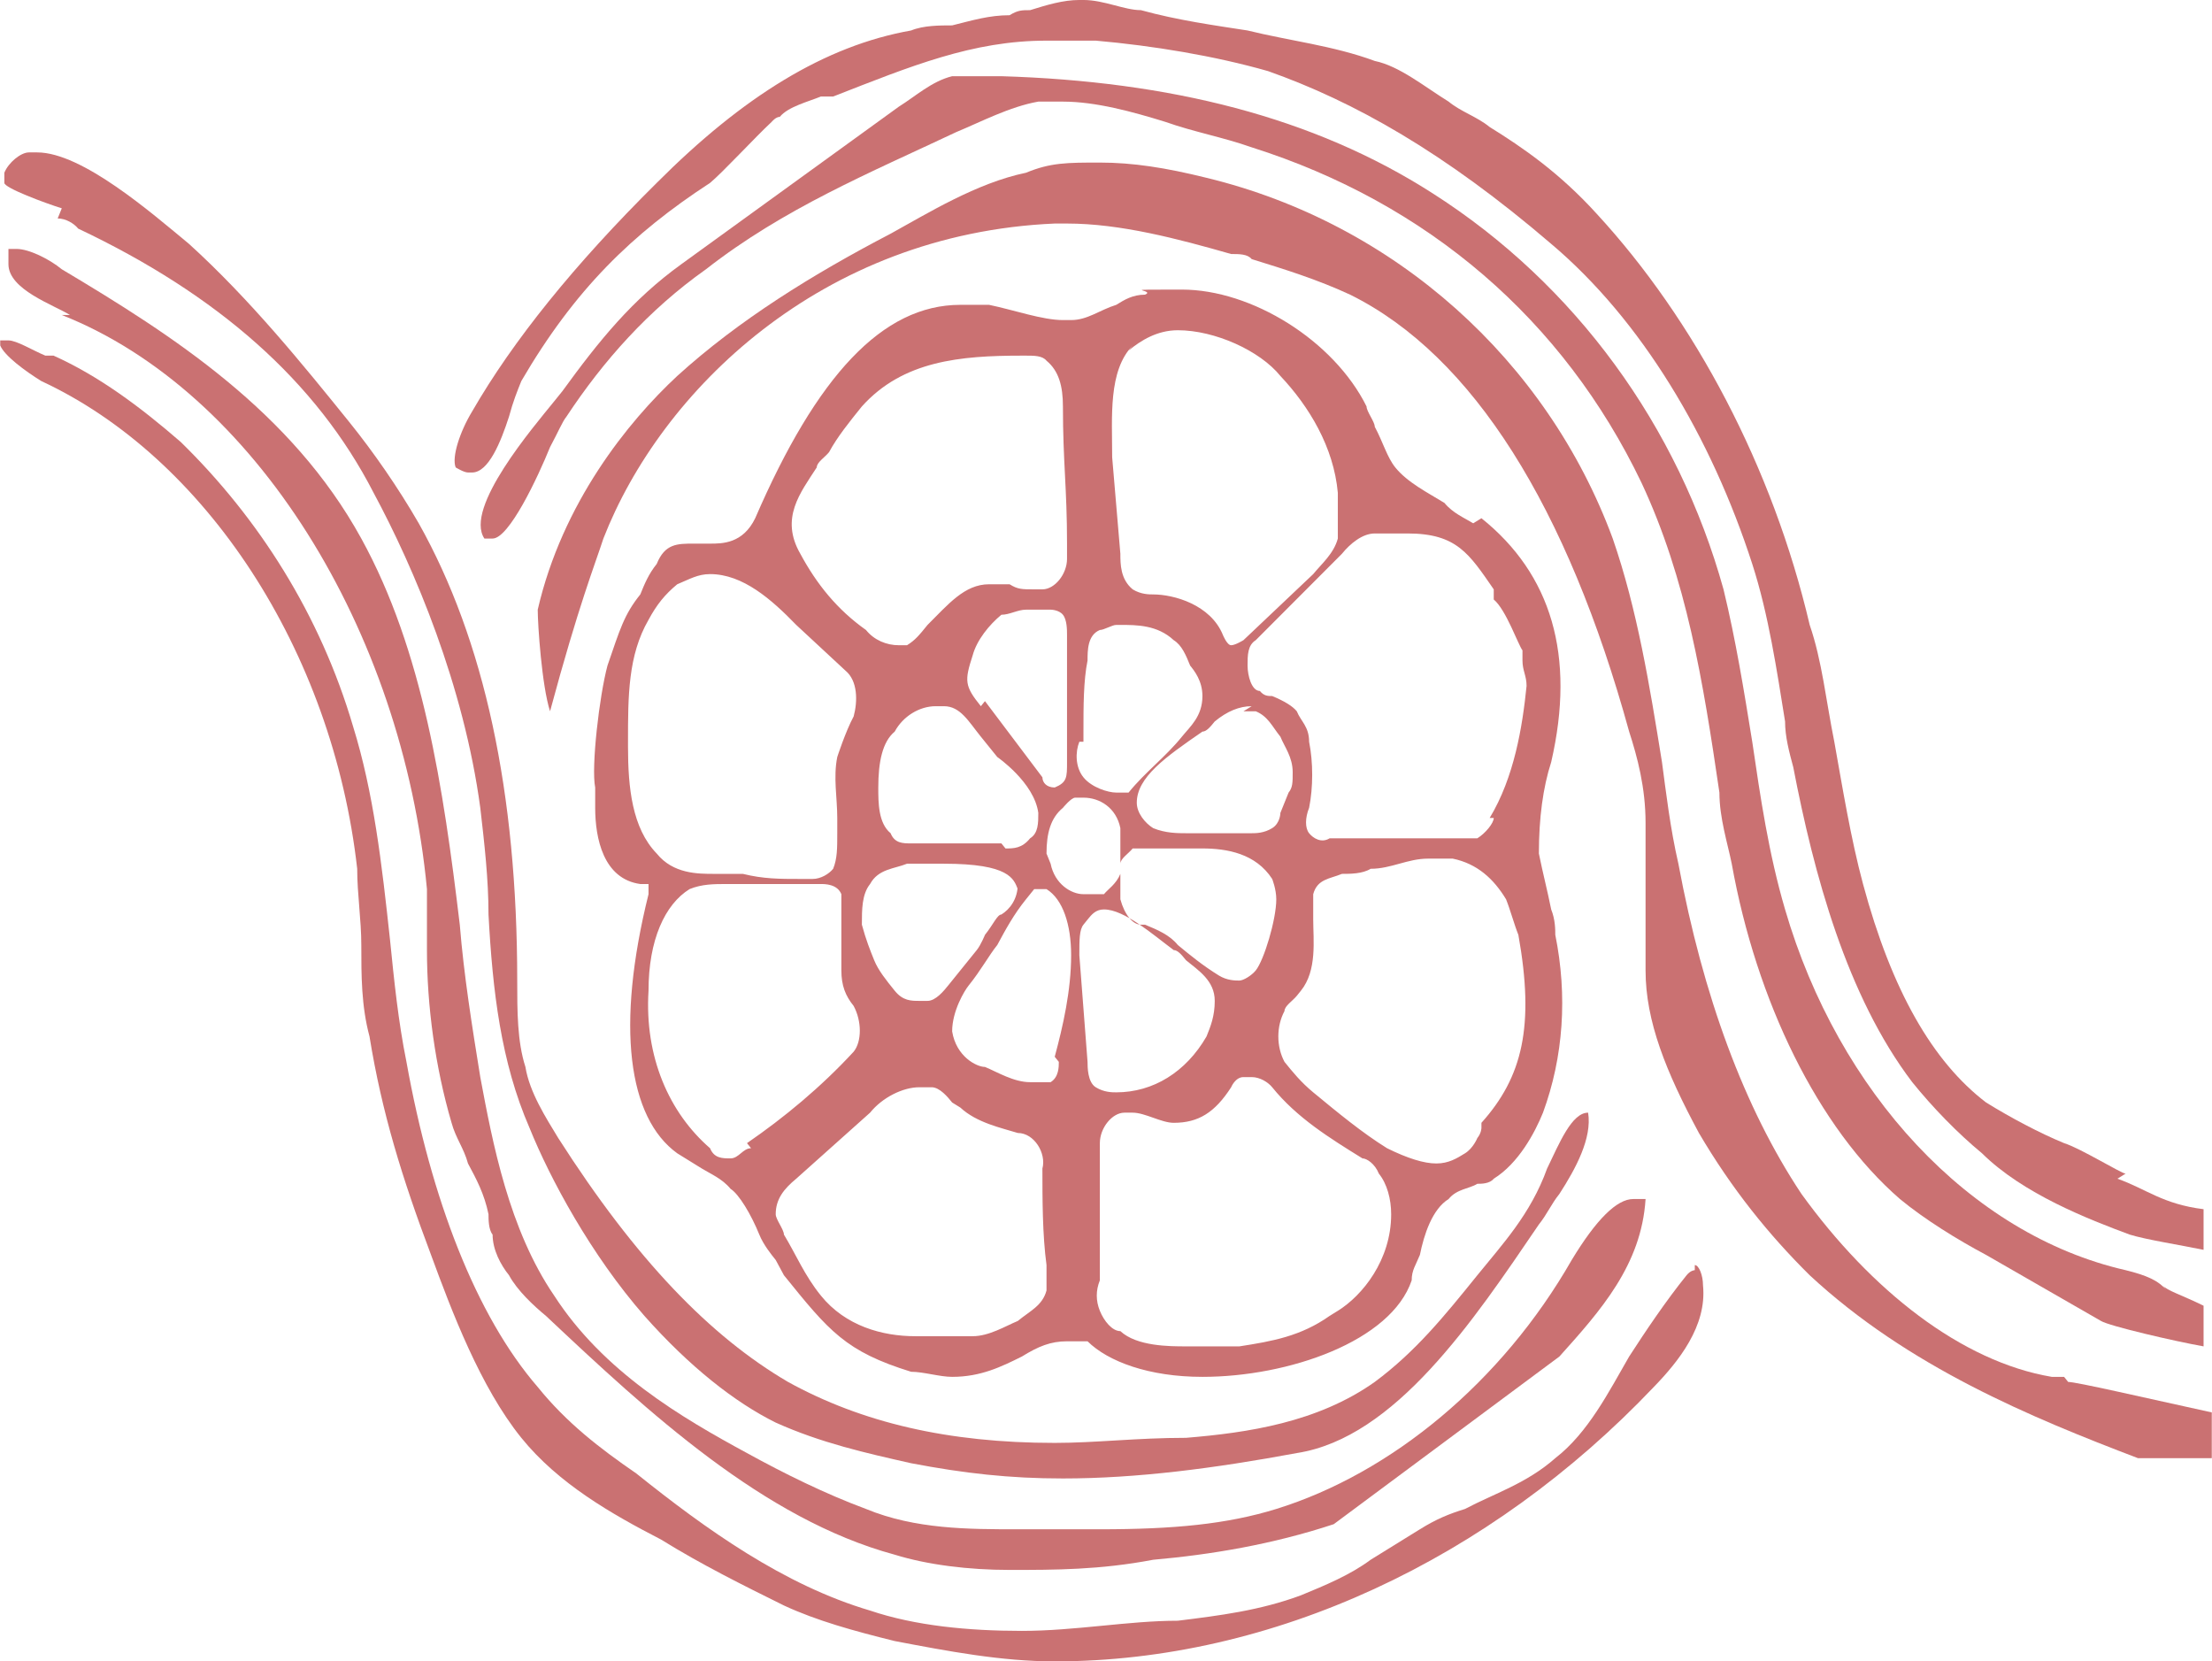 <svg xmlns="http://www.w3.org/2000/svg" xmlns:xlink="http://www.w3.org/1999/xlink" version="1.1" viewBox="122.82 275.57 709.87 533.2" height="769" width="1024"><g id="surface1"><path style=" stroke:none;fill-rule:nonzero;fill:rgb(79.216%,44.314%,44.706%);fill-opacity:1;" d="M 818.203 689.734 C 815.57 686.473 811.617 684.84 805.031 683.211 C 754.988 671.797 712.844 626.141 695.723 567.441 C 690.453 549.504 687.82 531.566 685.188 513.629 C 682.551 497.324 679.918 481.02 675.965 464.715 C 661.48 412.535 628.555 366.879 582.461 337.527 C 544.266 313.07 498.172 301.656 444.176 300.027 L 428.371 300.027 C 421.785 301.656 416.516 306.547 411.25 309.809 L 341.449 360.355 C 325.645 371.77 315.109 384.816 303.254 401.121 L 300.621 404.383 C 294.035 412.535 271.648 438.625 278.23 448.406 L 280.867 448.406 C 286.133 448.406 295.352 428.84 299.305 419.059 C 301.938 414.164 303.254 410.906 304.574 409.273 C 316.426 391.336 330.914 375.031 349.352 361.988 C 374.375 342.422 402.031 331.008 429.688 317.961 C 437.59 314.699 446.809 309.809 456.027 308.18 L 463.93 308.18 C 474.465 308.18 486.32 311.441 496.855 314.699 C 506.074 317.961 515.293 319.594 524.512 322.852 C 581.145 340.789 624.605 378.293 649.625 430.473 C 664.113 461.453 669.383 494.062 674.648 529.938 C 674.648 538.09 677.285 546.242 678.602 552.766 C 686.504 596.789 706.258 637.555 732.598 660.383 C 740.5 666.906 751.035 673.426 760.254 678.32 L 797.129 699.516 C 799.766 701.148 820.836 706.039 830.055 707.668 L 830.055 694.625 C 823.473 691.363 818.203 689.734 816.887 688.102 Z M 818.203 689.734 " /><path style=" stroke:none;fill-rule:nonzero;fill:rgb(79.216%,44.314%,44.706%);fill-opacity:1;" d="M 785.277 717.453 L 781.328 717.453 C 752.352 712.559 723.379 689.734 700.988 658.75 C 682.551 631.031 669.383 595.16 661.48 552.766 C 658.844 541.352 657.527 529.938 656.211 520.152 C 652.262 495.695 648.309 471.234 640.406 448.406 C 619.336 391.336 570.605 347.312 510.023 332.637 C 496.855 329.375 486.32 327.746 475.781 327.746 C 465.246 327.746 459.977 327.746 452.078 331.008 C 436.273 334.266 420.469 344.051 408.617 350.574 C 383.594 363.617 359.887 378.293 340.133 396.23 C 324.328 410.906 303.254 436.992 295.352 471.234 C 295.352 476.129 296.672 495.695 299.305 503.848 C 308.523 469.605 313.793 456.559 316.426 448.406 C 334.863 401.121 386.227 350.574 461.297 347.312 L 465.246 347.312 C 482.367 347.312 500.805 352.203 517.926 357.094 C 520.559 357.094 523.195 357.094 524.512 358.727 C 535.047 361.988 545.582 365.25 556.121 370.141 C 595.629 389.707 625.922 438.625 645.676 510.371 C 648.309 518.523 650.945 528.305 650.945 539.719 L 650.945 587.008 C 650.945 603.312 657.527 619.617 668.066 639.184 C 678.602 657.121 690.453 671.797 703.625 684.84 C 735.23 714.191 774.742 730.496 808.984 743.543 L 832.691 743.543 L 832.691 728.867 C 810.301 723.973 789.23 719.082 786.594 719.082 Z M 785.277 717.453 " /><path style=" stroke:none;fill-rule:nonzero;fill:rgb(79.216%,44.314%,44.706%);fill-opacity:1;" d="M 595.629 443.516 C 592.996 441.887 589.043 440.254 586.41 436.992 C 581.145 433.734 574.559 430.473 570.605 425.578 C 567.973 422.32 566.656 417.426 564.023 412.535 C 564.023 410.906 561.387 407.645 561.387 406.012 C 550.852 384.816 524.512 368.508 502.121 368.508 C 479.734 368.508 494.219 368.508 490.27 370.141 C 486.32 370.141 483.684 371.77 481.051 373.402 C 475.781 375.031 471.832 378.293 466.562 378.293 L 463.93 378.293 C 457.344 378.293 448.125 375.031 440.223 373.402 L 431.004 373.402 C 405.98 373.402 384.91 396.23 365.156 441.887 C 361.203 450.039 354.617 450.039 350.668 450.039 L 345.398 450.039 C 340.133 450.039 336.18 450.039 333.547 456.559 C 330.914 459.82 329.594 463.082 328.277 466.344 C 323.012 472.867 321.691 477.758 317.742 489.172 C 315.109 498.957 312.473 521.785 313.793 528.305 L 313.793 534.828 C 313.793 544.613 316.426 557.656 328.277 559.285 L 330.914 559.285 L 330.914 562.547 C 320.375 604.941 324.328 634.293 340.133 645.707 L 348.035 650.598 C 350.668 652.23 354.617 653.859 357.254 657.121 C 359.887 658.75 363.836 665.273 366.473 671.797 C 367.789 675.059 370.422 678.32 371.738 679.949 L 374.375 684.84 C 388.859 702.777 394.129 709.301 415.199 715.82 C 419.152 715.82 424.418 717.453 428.371 717.453 C 437.59 717.453 444.176 714.191 450.758 710.93 C 456.027 707.668 459.977 706.039 465.246 706.039 L 471.832 706.039 C 478.418 712.559 491.586 717.453 508.707 717.453 C 536.363 717.453 569.289 706.039 575.875 686.473 C 575.875 683.211 577.191 681.578 578.508 678.32 C 579.824 671.797 582.461 663.645 587.727 660.383 C 590.363 657.121 594.312 657.121 596.945 655.492 C 598.262 655.492 600.898 655.492 602.215 653.859 C 610.117 648.969 615.383 639.184 618.02 632.664 C 624.605 614.727 625.922 595.16 621.969 575.594 C 621.969 573.961 621.969 570.699 620.652 567.441 C 619.336 560.918 618.02 556.027 616.703 549.504 C 616.703 538.09 618.02 528.305 620.652 520.152 C 628.555 485.91 620.652 459.82 598.262 441.887 Z M 485 388.078 C 488.953 384.816 494.219 381.555 500.805 381.555 C 512.66 381.555 527.145 388.078 533.73 396.23 C 542.949 406.012 550.852 419.059 552.168 433.734 L 552.168 448.406 C 550.852 453.301 546.902 456.559 544.266 459.82 L 521.879 481.02 C 521.879 481.02 519.242 482.648 517.926 482.648 C 516.609 482.648 515.293 479.387 515.293 479.387 C 511.34 469.605 499.488 466.344 492.902 466.344 C 491.586 466.344 488.953 466.344 486.32 464.715 C 482.367 461.453 482.367 456.559 482.367 453.301 L 479.734 422.32 C 479.734 409.273 478.418 394.598 486.32 386.445 Z M 521.879 503.848 L 525.828 503.848 C 529.781 505.477 531.098 508.738 533.73 512 C 535.047 515.262 537.68 518.523 537.68 523.414 C 537.68 526.676 537.68 528.305 536.363 529.938 L 533.73 536.457 C 533.73 536.457 533.73 539.719 531.098 541.352 C 528.461 542.98 525.828 542.98 524.512 542.98 L 503.441 542.98 C 500.805 542.98 496.855 542.98 492.902 541.352 C 490.27 539.719 487.637 536.457 487.637 533.199 C 487.637 525.043 496.855 518.523 508.707 510.371 C 510.023 510.371 511.34 508.738 512.66 507.109 C 516.609 503.848 520.559 502.215 524.512 502.215 Z M 470.516 513.629 L 470.516 510.371 C 470.516 502.215 470.516 494.062 471.832 487.543 C 471.832 484.281 471.832 479.387 475.781 477.758 C 477.098 477.758 479.734 476.129 481.051 476.129 L 482.367 476.129 C 487.637 476.129 494.219 476.129 499.488 481.02 C 502.121 482.648 503.441 485.91 504.758 489.172 C 506.074 490.801 508.707 494.062 508.707 498.957 C 508.707 505.477 504.758 508.738 502.121 512 C 496.855 518.523 490.27 523.414 485 529.938 L 481.051 529.938 C 478.418 529.938 473.148 528.305 470.516 525.043 C 467.879 521.785 467.879 516.891 469.199 513.629 Z M 384.91 425.578 C 384.91 423.949 387.543 422.32 388.859 420.688 C 391.496 415.797 395.445 410.906 399.395 406.012 C 412.566 391.336 431.004 389.707 450.758 389.707 L 452.078 389.707 C 454.711 389.707 457.344 389.707 458.66 391.336 C 462.613 394.598 463.93 399.492 463.93 406.012 C 463.93 423.949 465.246 432.102 465.246 450.039 L 465.246 454.93 C 465.246 459.82 461.297 464.715 457.344 464.715 L 454.711 464.715 C 450.758 464.715 449.441 464.715 446.809 463.082 L 440.223 463.082 C 437.59 463.082 440.223 463.082 440.223 463.082 C 432.32 463.082 427.055 469.605 420.469 476.129 C 417.836 479.387 416.516 481.02 413.883 482.648 L 411.25 482.648 C 407.297 482.648 403.348 481.02 400.715 477.758 C 391.496 471.234 384.91 463.082 379.641 453.301 C 373.055 441.887 379.641 433.734 384.91 425.578 Z M 444.176 546.242 L 415.199 546.242 C 412.566 546.242 409.934 546.242 408.617 542.98 C 404.664 539.719 404.664 533.199 404.664 528.305 C 404.664 520.152 405.98 513.629 409.934 510.371 C 412.566 505.477 417.836 502.215 423.102 502.215 L 425.738 502.215 C 431.004 502.215 433.637 507.109 437.59 512 L 442.859 518.523 C 442.859 518.523 454.711 526.676 456.027 536.457 C 456.027 539.719 456.027 542.98 453.395 544.613 C 450.758 547.871 448.125 547.871 445.492 547.871 Z M 449.441 559.285 C 449.441 564.18 446.809 567.441 444.176 569.07 C 442.859 569.07 441.539 572.332 438.906 575.594 C 438.906 575.594 437.59 578.852 436.273 580.484 L 432.32 585.375 L 427.055 591.898 C 425.738 593.527 423.102 596.789 420.469 596.789 L 417.836 596.789 C 415.199 596.789 412.566 596.789 409.934 593.527 C 407.297 590.266 404.664 587.008 403.348 583.746 C 402.031 580.484 400.715 577.223 399.395 572.332 C 399.395 567.441 399.395 562.547 402.031 559.285 C 404.664 554.395 409.934 554.395 413.883 552.766 L 425.738 552.766 C 446.809 552.766 448.125 557.656 449.441 560.918 Z M 437.59 502.215 C 432.32 495.695 432.32 494.062 434.957 485.91 C 436.273 481.02 440.223 476.129 444.176 472.867 C 446.809 472.867 449.441 471.234 452.078 471.234 L 459.977 471.234 C 459.977 471.234 462.613 471.234 463.93 472.867 C 465.246 474.496 465.246 477.758 465.246 479.387 L 465.246 520.152 C 465.246 525.043 465.246 526.676 461.297 528.305 C 458.66 528.305 457.344 526.676 457.344 525.043 L 438.906 500.586 Z M 324.328 513.629 C 324.328 498.957 324.328 485.91 330.914 474.496 C 333.547 469.605 336.18 466.344 340.133 463.082 C 344.082 461.453 346.715 459.82 350.668 459.82 C 361.203 459.82 370.422 467.973 378.324 476.129 L 394.129 490.801 C 398.078 494.062 398.078 500.586 396.762 505.477 C 394.129 510.371 391.496 518.523 391.496 518.523 C 390.176 525.043 391.496 531.566 391.496 538.09 L 391.496 542.98 C 391.496 547.871 391.496 551.133 390.176 554.395 C 388.859 556.027 386.227 557.656 383.594 557.656 L 379.641 557.656 C 373.055 557.656 367.789 557.656 361.203 556.027 L 351.984 556.027 C 346.715 556.027 338.812 556.027 333.547 549.504 C 325.645 541.352 324.328 528.305 324.328 515.262 Z M 363.836 644.078 C 361.203 644.078 359.887 647.336 357.254 647.336 C 354.617 647.336 351.984 647.336 350.668 644.078 C 337.496 632.664 329.594 614.727 330.914 593.527 C 330.914 577.223 336.18 565.809 344.082 560.918 C 348.035 559.285 351.984 559.285 355.934 559.285 L 386.227 559.285 C 387.543 559.285 391.496 559.285 392.812 562.547 L 392.812 587.008 C 392.812 591.898 394.129 595.16 396.762 598.422 C 399.395 603.312 399.395 609.836 396.762 613.094 C 386.227 624.508 374.375 634.293 362.52 642.445 Z M 458.66 689.734 C 457.344 694.625 453.395 696.254 449.441 699.516 C 445.492 701.148 440.223 704.406 434.957 704.406 L 416.516 704.406 C 405.98 704.406 394.129 701.148 386.227 691.363 C 380.957 684.84 378.324 678.32 374.375 671.797 C 374.375 670.164 371.738 666.906 371.738 665.273 C 371.738 660.383 374.375 657.121 378.324 653.859 L 402.031 632.664 C 405.98 627.77 412.566 624.508 417.836 624.508 L 421.785 624.508 C 424.418 624.508 427.055 627.77 428.371 629.402 L 431.004 631.031 C 436.273 635.922 444.176 637.555 449.441 639.184 C 454.711 639.184 458.66 645.707 457.344 650.598 C 457.344 660.383 457.344 671.797 458.66 681.578 L 458.66 692.992 Z M 462.613 616.355 C 462.613 617.988 462.613 621.25 459.977 622.879 L 453.395 622.879 C 448.125 622.879 442.859 619.617 438.906 617.988 C 436.273 617.988 429.688 614.727 428.371 606.574 C 428.371 600.051 432.32 593.527 433.637 591.898 C 437.59 587.008 440.223 582.113 442.859 578.852 C 445.492 573.961 448.125 569.07 452.078 564.18 L 454.711 560.918 L 458.66 560.918 C 463.93 564.18 466.562 572.332 466.562 582.113 C 466.562 593.527 463.93 604.941 461.297 614.727 Z M 458.66 549.504 C 458.66 542.98 459.977 538.09 463.93 534.828 C 463.93 534.828 466.562 531.566 467.879 531.566 L 470.516 531.566 C 475.781 531.566 481.051 534.828 482.367 541.352 L 482.367 552.766 C 482.367 551.133 485 549.504 486.32 547.871 L 508.707 547.871 C 516.609 547.871 525.828 549.504 531.098 557.656 C 531.098 557.656 532.414 560.918 532.414 564.18 C 532.414 570.699 528.461 583.746 525.828 587.008 C 524.512 588.637 521.879 590.266 520.559 590.266 C 519.242 590.266 516.609 590.266 513.977 588.637 C 508.707 585.375 504.758 582.113 500.805 578.852 C 498.172 575.594 494.219 573.961 490.27 572.332 L 488.953 572.332 C 486.32 572.332 483.684 569.07 482.367 564.18 L 482.367 556.027 C 481.051 559.285 478.418 560.918 477.098 562.547 L 470.516 562.547 C 466.562 562.547 461.297 559.285 459.977 552.766 Z M 471.832 570.699 C 473.148 569.07 474.465 567.441 477.098 567.441 C 483.684 567.441 492.902 575.594 499.488 580.484 C 500.805 580.484 502.121 582.113 503.441 583.746 C 507.391 587.008 512.66 590.266 512.66 596.789 C 512.66 601.68 511.34 604.941 510.023 608.203 C 503.441 619.617 492.902 626.141 481.051 626.141 C 479.734 626.141 477.098 626.141 474.465 624.508 C 471.832 622.879 471.832 617.988 471.832 616.355 L 469.199 582.113 C 469.199 577.223 469.199 573.961 470.516 572.332 Z M 549.535 697.887 C 540.316 704.406 531.098 706.039 520.559 707.668 L 503.441 707.668 C 498.172 707.668 487.637 707.668 482.367 702.777 C 479.734 702.777 477.098 699.516 475.781 696.254 C 474.465 692.992 474.465 689.734 475.781 686.473 L 475.781 642.445 C 475.781 637.555 479.734 632.664 483.684 632.664 L 486.32 632.664 C 490.27 632.664 495.539 635.922 499.488 635.922 C 507.391 635.922 512.66 632.664 517.926 624.508 C 517.926 624.508 519.242 621.25 521.879 621.25 L 524.512 621.25 C 527.145 621.25 529.781 622.879 531.098 624.508 C 539 634.293 549.535 640.816 560.07 647.336 C 561.387 647.336 564.023 648.969 565.34 652.23 C 567.973 655.492 569.289 660.383 569.289 665.273 C 569.289 679.949 560.07 691.363 552.168 696.254 Z M 598.262 637.555 C 598.262 637.555 598.262 639.184 596.945 640.816 C 596.945 640.816 595.629 644.078 592.996 645.707 C 590.363 647.336 587.727 648.969 583.777 648.969 C 579.824 648.969 574.559 647.336 567.973 644.078 C 560.07 639.184 552.168 632.664 544.266 626.141 C 540.316 622.879 537.68 619.617 535.047 616.355 C 532.414 611.465 532.414 604.941 535.047 600.051 C 535.047 598.422 537.68 596.789 539 595.16 L 540.316 593.527 C 545.582 587.008 544.266 577.223 544.266 570.699 L 544.266 562.547 C 545.582 557.656 549.535 557.656 553.484 556.027 C 556.121 556.027 560.07 556.027 562.703 554.395 C 569.289 554.395 574.559 551.133 581.145 551.133 L 589.043 551.133 C 596.945 552.766 602.215 557.656 606.164 564.18 C 607.484 567.441 608.801 572.332 610.117 575.594 C 615.383 604.941 611.434 621.25 598.262 635.922 Z M 602.215 538.09 C 602.215 539.719 599.582 542.98 596.945 544.613 L 549.535 544.613 C 546.902 546.242 544.266 544.613 542.949 542.98 C 541.633 541.352 541.633 538.09 542.949 534.828 C 544.266 528.305 544.266 520.152 542.949 513.629 C 542.949 508.738 540.316 507.109 539 503.848 C 537.68 502.215 535.047 500.586 531.098 498.957 C 529.781 498.957 528.461 498.957 527.145 497.324 C 524.512 497.324 523.195 492.434 523.195 489.172 C 523.195 485.91 523.195 482.648 525.828 481.02 L 553.484 453.301 C 556.121 450.039 560.07 446.777 564.023 446.777 L 574.559 446.777 C 590.363 446.777 594.312 453.301 602.215 464.715 L 602.215 467.973 C 606.164 471.234 610.117 482.648 611.434 484.281 L 611.434 487.543 C 611.434 490.801 612.75 492.434 612.75 495.695 C 611.434 508.738 608.801 525.043 600.898 538.09 Z M 602.215 538.09 " /><path style=" stroke:none;fill-rule:nonzero;fill:rgb(79.216%,44.314%,44.706%);fill-opacity:1;" d="M 805.031 652.23 C 803.715 652.23 790.547 644.078 785.277 642.445 C 777.375 639.184 768.156 634.293 760.254 629.402 C 743.133 616.355 729.965 593.527 720.746 559.285 C 716.793 544.613 714.16 528.305 711.527 513.629 C 708.891 500.586 707.574 487.543 703.625 476.129 C 691.77 425.578 666.746 378.293 635.141 344.051 C 623.285 331.008 611.434 322.852 600.898 316.332 C 596.945 313.07 591.68 311.441 587.727 308.18 C 579.824 303.285 571.922 296.766 564.023 295.133 C 550.852 290.242 536.363 288.613 523.195 285.352 C 512.66 283.719 500.805 282.09 488.953 278.828 C 483.684 278.828 477.098 275.566 470.516 275.566 L 469.199 275.566 C 463.93 275.566 458.66 277.199 453.395 278.828 C 450.758 278.828 449.441 278.828 446.809 280.457 C 440.223 280.457 434.957 282.09 428.371 283.719 C 424.418 283.719 419.152 283.719 415.199 285.352 C 387.543 290.242 361.203 306.547 333.547 334.266 C 307.207 360.355 287.453 384.816 274.281 407.645 C 270.332 414.164 267.695 422.32 269.012 425.578 C 269.012 425.578 271.648 427.211 272.965 427.211 L 274.281 427.211 C 279.551 427.211 283.5 417.426 286.133 409.273 C 287.453 404.383 288.77 401.121 290.086 397.859 C 307.207 368.508 325.645 350.574 350.668 334.266 C 354.617 331.008 365.156 319.594 370.422 314.699 C 370.422 314.699 371.738 313.07 373.055 313.07 C 375.691 309.809 382.273 308.18 386.227 306.547 L 390.176 306.547 C 415.199 296.766 434.957 288.613 458.66 288.613 L 474.465 288.613 C 492.902 290.242 512.66 293.504 529.781 298.395 C 557.438 308.18 586.41 324.484 620.652 353.836 C 649.625 378.293 672.016 415.797 685.188 456.559 C 690.453 472.867 693.086 490.801 695.723 507.109 C 695.723 512 697.039 516.891 698.355 521.785 C 704.941 556.027 715.477 595.16 736.547 622.879 C 743.133 631.031 751.035 639.184 758.938 645.707 C 772.109 658.75 793.18 666.906 806.352 671.797 C 811.617 673.426 822.152 675.059 830.055 676.688 L 830.055 663.645 C 816.887 662.012 811.617 657.121 802.398 653.859 Z M 805.031 652.23 " /><path style=" stroke:none;fill-rule:nonzero;fill:rgb(79.216%,44.314%,44.706%);fill-opacity:1;" d="M 141.266 345.68 C 143.898 345.68 146.531 347.312 147.848 348.941 C 192.629 370.141 224.234 397.859 242.672 433.734 C 255.844 458.191 271.648 495.695 276.914 534.828 C 278.23 546.242 279.551 557.656 279.551 569.07 C 280.867 593.527 283.5 616.355 292.719 637.555 C 299.305 653.859 312.473 678.32 329.594 697.887 C 344.082 714.191 358.57 725.605 371.738 732.129 C 386.227 738.648 400.715 741.91 415.199 745.172 C 432.32 748.434 446.809 750.062 463.93 750.062 C 487.637 750.062 512.66 746.801 539 741.91 C 570.605 737.02 595.629 699.516 616.703 668.535 C 619.336 665.273 620.652 662.012 623.285 658.75 C 628.555 650.598 633.824 640.816 632.504 632.664 C 627.238 632.664 623.285 642.445 619.336 650.598 C 614.066 665.273 604.848 675.059 596.945 684.84 C 586.41 697.887 577.191 709.301 564.023 719.082 C 545.582 732.129 523.195 735.387 503.441 737.02 C 487.637 737.02 474.465 738.648 461.297 738.648 C 427.055 738.648 399.395 732.129 375.691 719.082 C 350.668 704.406 326.961 679.949 301.938 640.816 C 297.988 634.293 292.719 626.141 291.402 617.988 C 288.77 609.836 288.77 600.051 288.77 590.266 C 288.77 529.938 278.23 481.02 257.16 443.516 C 250.574 432.102 242.672 420.688 234.77 410.906 C 220.285 392.969 203.164 371.77 183.406 353.836 C 171.555 344.051 149.168 324.484 134.68 324.484 L 132.047 324.484 C 129.41 324.484 125.461 327.746 124.145 331.008 L 124.145 334.266 C 124.145 335.898 137.312 340.789 142.582 342.422 Z M 141.266 345.68 " /><path style=" stroke:none;fill-rule:nonzero;fill:rgb(79.216%,44.314%,44.706%);fill-opacity:1;" d="M 142.582 376.664 C 204.48 401.121 251.891 477.758 259.793 560.918 L 259.793 580.484 C 259.793 598.422 262.43 617.988 267.695 635.922 C 269.012 640.816 271.648 644.078 272.965 648.969 C 275.598 653.859 278.23 658.75 279.551 665.273 C 279.551 666.906 279.551 670.164 280.867 671.797 C 280.867 676.688 283.5 681.578 286.133 684.84 C 288.77 689.734 294.035 694.625 297.988 697.887 C 330.914 728.867 367.789 763.109 409.934 774.523 C 420.469 777.785 433.637 779.414 446.809 779.414 C 461.297 779.414 475.781 779.414 492.902 776.152 C 511.34 774.523 531.098 771.262 550.852 764.738 L 623.285 710.93 C 636.457 696.254 649.625 681.578 650.945 660.383 L 646.992 660.383 C 641.727 660.383 635.141 666.906 627.238 679.949 C 604.848 719.082 569.289 748.434 532.414 759.848 C 516.609 764.738 499.488 766.371 475.781 766.371 L 449.441 766.371 C 433.637 766.371 416.516 766.371 400.715 759.848 C 387.543 754.957 374.375 748.434 362.52 741.91 C 341.449 730.496 316.426 715.82 300.621 691.363 C 286.133 670.164 280.867 642.445 276.914 621.25 C 274.281 604.941 271.648 588.637 270.332 572.332 C 265.062 528.305 258.477 484.281 238.723 448.406 C 216.332 407.645 178.141 383.184 142.582 361.988 C 138.629 358.727 132.047 355.465 128.094 355.465 L 125.461 355.465 L 125.461 360.355 C 125.461 368.508 139.945 373.402 145.215 376.664 Z M 142.582 376.664 " /><path style=" stroke:none;fill-rule:nonzero;fill:rgb(79.216%,44.314%,44.706%);fill-opacity:1;" d="M 666.746 683.211 C 666.746 683.211 665.43 683.211 664.113 684.84 C 657.527 692.992 650.945 702.777 645.676 710.93 C 639.09 722.344 632.504 735.387 621.969 743.543 C 612.75 751.695 602.215 754.957 592.996 759.848 C 587.727 761.477 583.777 763.109 578.508 766.371 L 562.703 776.152 C 556.121 781.043 548.219 784.305 540.316 787.566 C 527.145 792.457 513.977 794.09 500.805 795.719 C 485 795.719 467.879 798.98 450.758 798.98 C 433.637 798.98 416.516 797.352 402.031 792.457 C 374.375 784.305 349.352 766.371 326.961 748.434 C 315.109 740.281 304.574 732.129 295.352 720.715 C 275.598 697.887 261.109 660.383 253.211 616.355 C 250.574 603.312 249.258 590.266 247.941 577.223 C 245.309 552.766 242.672 529.938 236.09 508.738 C 225.551 472.867 205.797 441.887 180.773 417.426 C 167.605 406.012 154.434 396.23 139.945 389.707 L 137.312 389.707 C 133.363 388.078 128.094 384.816 125.461 384.816 L 122.824 384.816 L 122.824 386.445 C 124.145 389.707 130.727 394.598 135.996 397.859 C 188.676 422.32 229.504 484.281 237.406 554.395 C 237.406 562.547 238.723 570.699 238.723 578.852 C 238.723 588.637 238.723 598.422 241.355 608.203 C 245.309 632.664 251.891 653.859 261.109 678.32 C 267.695 696.254 276.914 720.715 290.086 737.02 C 301.938 751.695 319.059 761.477 334.863 769.629 C 348.035 777.785 361.203 784.305 374.375 790.828 C 384.91 795.719 396.762 798.98 409.934 802.242 C 427.055 805.504 444.176 808.766 461.297 808.766 C 531.098 808.766 600.898 776.152 653.578 720.715 C 661.48 712.559 670.699 701.148 669.383 688.102 C 669.383 684.84 668.066 681.578 666.746 681.578 Z M 666.746 683.211 " /></g></svg>